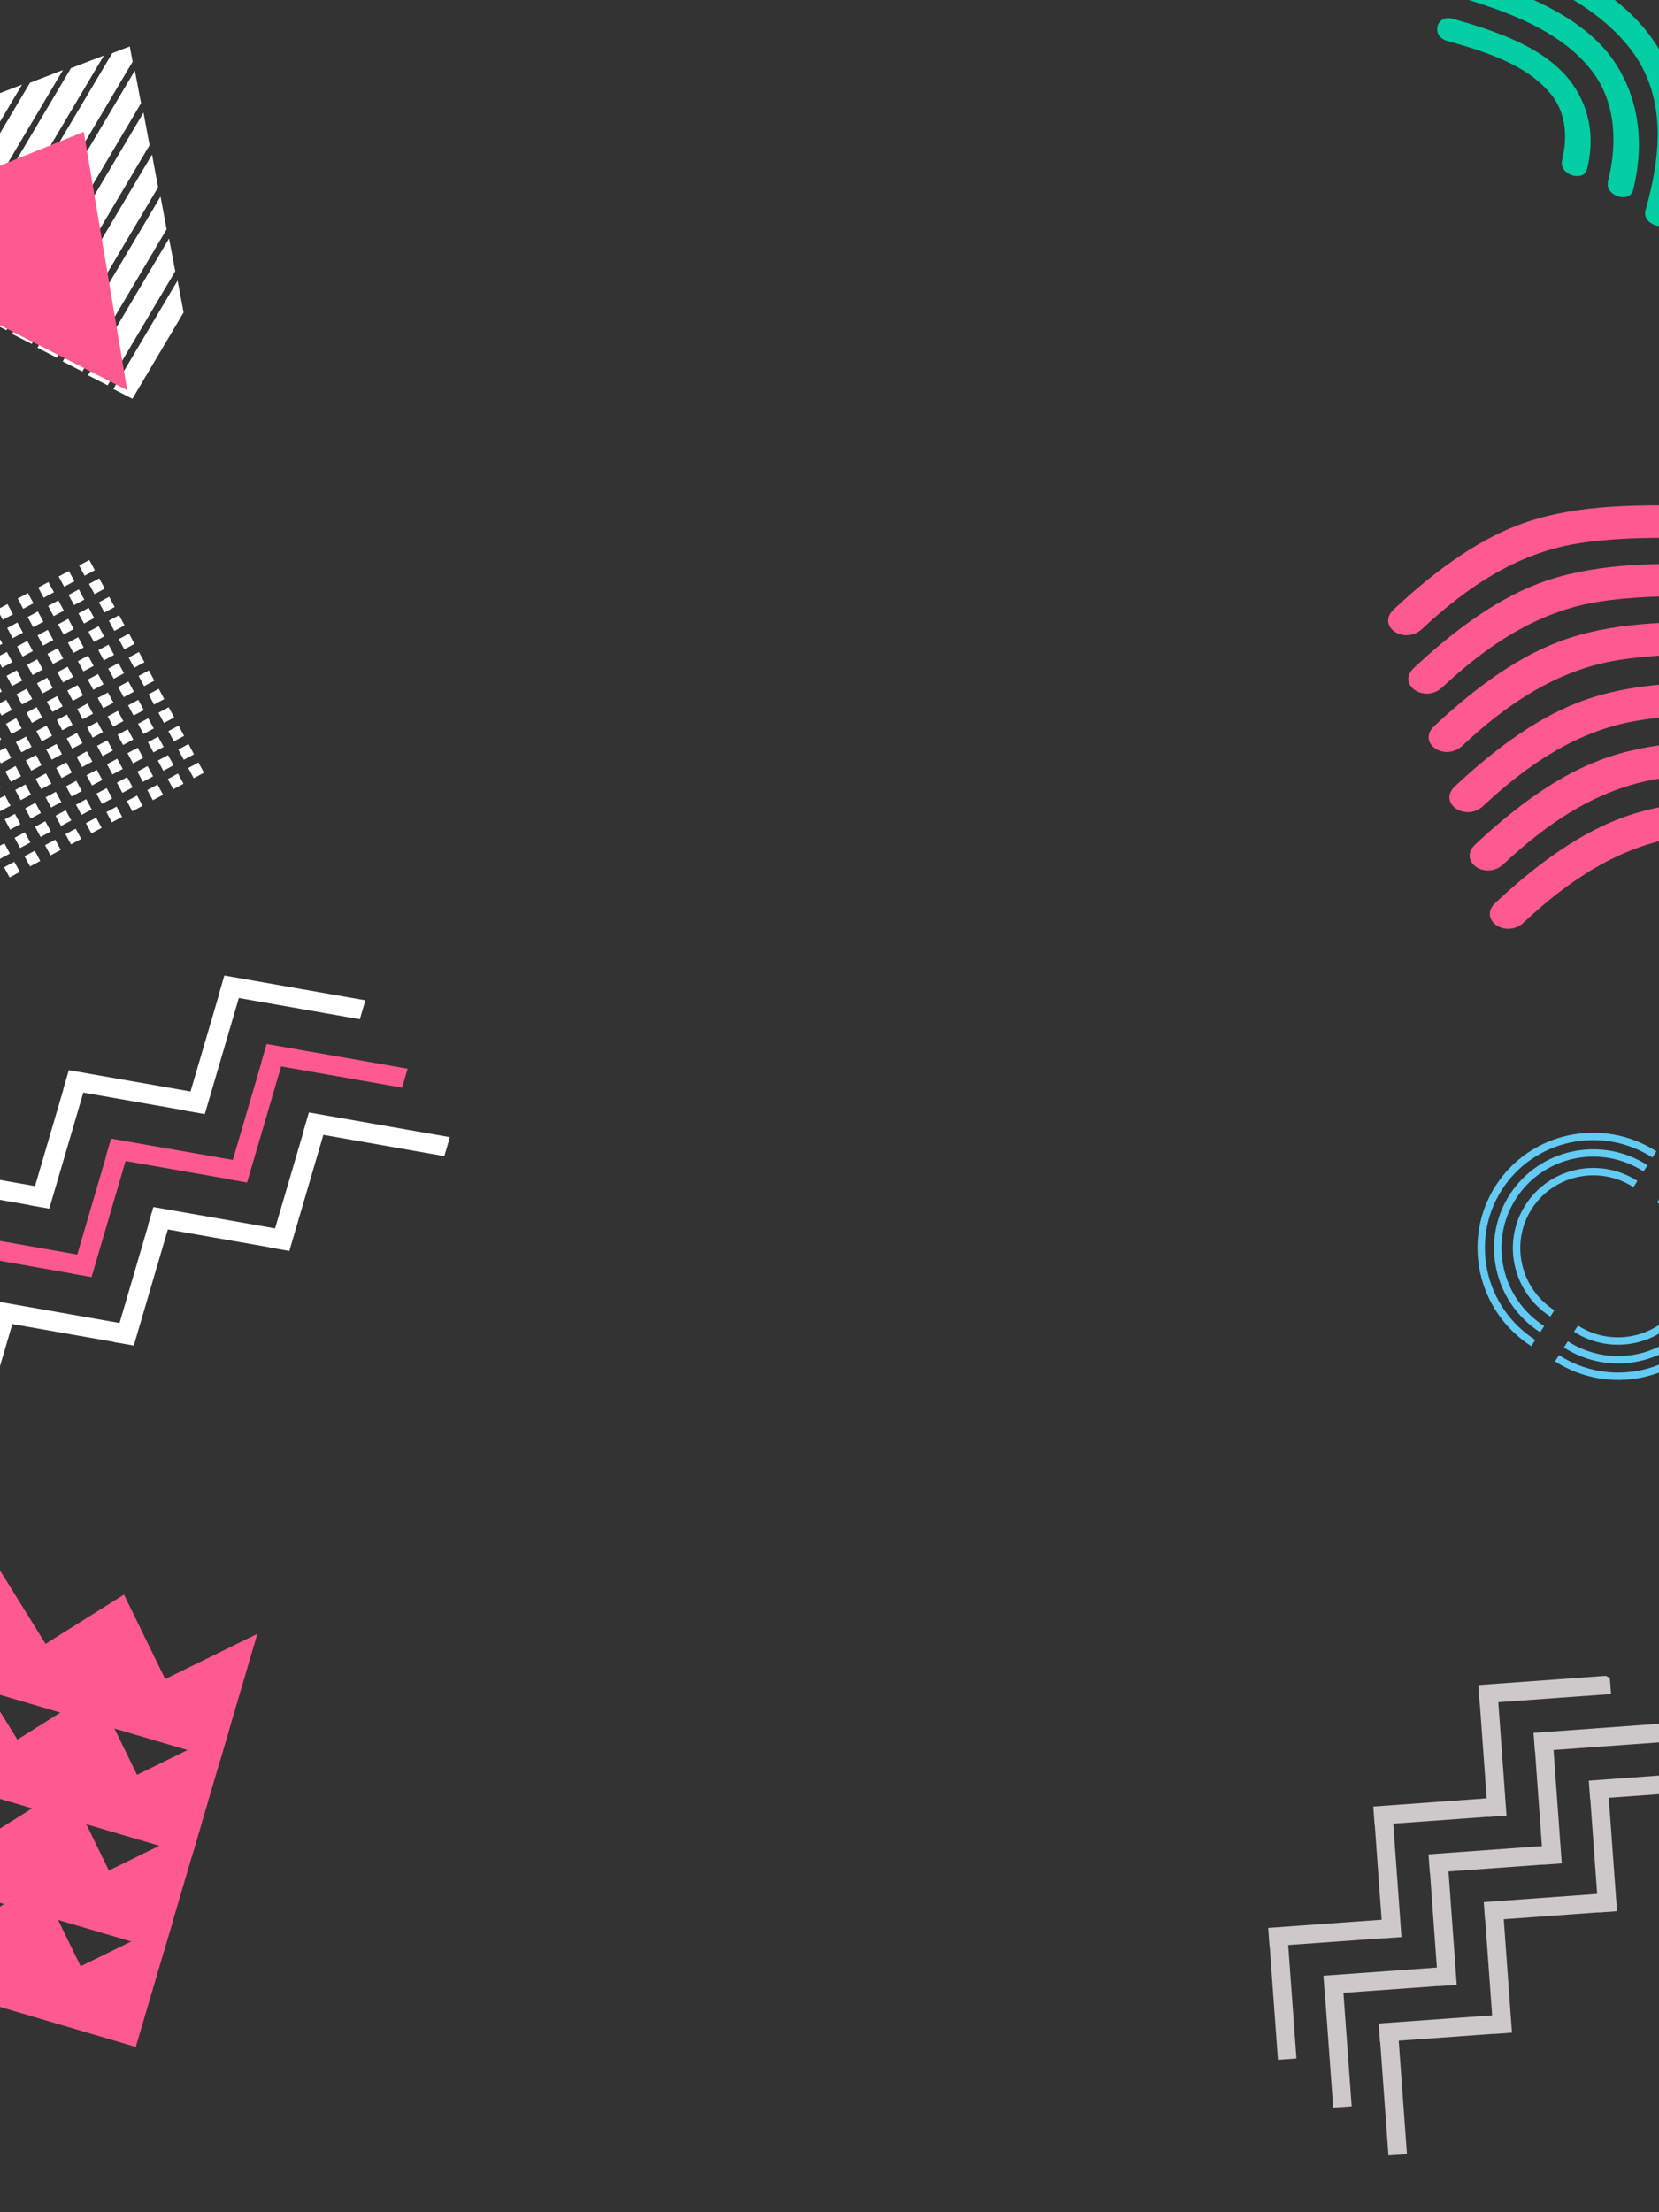 <svg width="1440" height="1920" viewBox="0 0 1440 1920" fill="none" xmlns="http://www.w3.org/2000/svg">
<rect x="0" y="0" width="1440" height="1920" fill="#333333" stroke="none"/>
<path d="M268.122 965.491L263.312 981.921L263.467 981.945L238.769 1066.12L133.122 1047.6L128.297 1063.96L128.467 1064.05L103.769 1148.23L-1.893 1129.64L-6.703 1146.07L-6.548 1146.09L-36.081 1246.91L-18.852 1249.92L10.696 1149.17L98.959 1164.66L98.919 1164.8L116.148 1167.82L145.696 1067.06L233.959 1082.55L233.919 1082.7L251.148 1085.71L280.696 984.958L385.652 1003.41L390.533 986.955L268.122 965.491Z" fill="white"/>
<path d="M231.43 906.095L226.62 922.525L226.775 922.549L202.077 1006.72L96.43 988.201L91.605 1004.57L91.775 1004.65L67.078 1088.83L-38.585 1070.24L-43.395 1086.67L-43.24 1086.7L-72.773 1187.51L-55.544 1190.53L-26.011 1089.71L62.267 1105.26L62.227 1105.41L79.456 1108.42L109.004 1007.67L197.267 1023.15L197.227 1023.3L214.456 1026.31L244.004 925.562L349.031 943.989L353.841 927.559L231.43 906.095Z" fill="#FF5991"/>
<path d="M194.739 846.699L189.928 863.129L190.083 863.153L165.386 947.328L59.739 928.804L54.928 945.235L55.084 945.259L30.386 1029.43L-75.276 1010.85L-80.087 1027.28L-79.931 1027.3L-109.464 1128.12L-92.235 1131.13L-62.702 1030.31L25.576 1045.86L25.535 1046.01L42.765 1049.02L72.313 948.272L160.575 963.758L160.535 963.906L177.765 966.919L207.313 866.166L312.339 884.593L317.149 868.163L194.739 846.699Z" fill="white"/>
<g clip-path="url(#clip0)">
<path d="M1379.05 1545.45L1380.22 1561.5L1380.37 1561.49L1386.32 1643.73L1287.88 1650.87L1289.02 1666.86L1289.2 1666.9L1295.15 1749.14L1196.68 1756.22L1197.85 1772.27L1197.99 1772.26L1205.16 1870.75L1221.21 1869.58L1214.07 1771.14L1296.32 1765.2L1296.33 1765.34L1312.38 1764.17L1305.25 1665.73L1387.49 1659.78L1387.5 1659.93L1403.55 1658.76L1396.42 1560.32L1494.22 1553.27L1493.11 1537.19L1379.05 1545.45Z" fill="#CDC8CA"/>
<path d="M1331.1 1503.97L1332.27 1520.02L1332.41 1520.01L1338.36 1602.25L1239.93 1609.39L1241.07 1625.38L1241.24 1625.42L1247.19 1707.66L1148.72 1714.74L1149.89 1730.79L1150.04 1730.78L1157.2 1829.27L1173.26 1828.1L1166.09 1729.61L1248.36 1723.71L1248.38 1723.86L1264.43 1722.69L1257.29 1624.25L1339.53 1618.3L1339.55 1618.45L1355.6 1617.28L1348.47 1518.84L1446.33 1511.76L1445.16 1495.71L1331.1 1503.97Z" fill="#CDC8CA"/>
<path d="M1283.15 1462.49L1284.32 1478.54L1284.46 1478.53L1290.41 1560.77L1191.98 1567.91L1193.15 1583.96L1193.29 1583.94L1199.24 1666.18L1100.77 1673.26L1101.94 1689.31L1102.08 1689.3L1109.25 1787.79L1125.3 1786.62L1118.14 1688.13L1200.41 1682.23L1200.42 1682.38L1216.47 1681.21L1209.34 1582.77L1291.58 1576.82L1291.6 1576.97L1307.65 1575.8L1300.51 1477.36L1398.37 1470.28L1397.2 1454.23L1283.15 1462.49Z" fill="#CDC8CA"/>
</g>
<g clip-path="url(#clip1)">
<path d="M1458.35 1012.47C1505.34 1042.67 1519.17 1105.16 1489.23 1151.75C1459.27 1198.37 1396.67 1211.7 1349.71 1181.53L1353.17 1176.15C1397.16 1204.42 1455.76 1191.91 1483.81 1148.26C1511.85 1104.62 1498.88 1046.12 1454.89 1017.85L1458.35 1012.47Z" fill="#63CAF3"/>
<path d="M1450.61 1024.52C1490.91 1050.42 1502.76 1103.99 1477.08 1143.94C1451.41 1183.9 1397.7 1195.39 1357.43 1169.51L1360.89 1164.13C1398.19 1188.11 1447.86 1177.51 1471.64 1140.5C1495.42 1103.48 1484.39 1053.88 1447.13 1029.93L1450.61 1024.52Z" fill="#63CAF3"/>
<path d="M1441.85 1038.15C1474.56 1059.17 1484.2 1102.66 1463.35 1135.12C1442.49 1167.57 1398.92 1176.87 1366.21 1155.85L1369.67 1150.47C1399.38 1169.56 1438.95 1161.09 1457.87 1131.65C1476.81 1102.17 1468.02 1062.67 1438.35 1043.6L1441.85 1038.15Z" fill="#63CAF3"/>
<path d="M1329.12 1168.35C1282.16 1138.17 1268.3 1075.65 1298.26 1029.03C1328.2 982.443 1390.83 969.076 1437.78 999.251L1434.32 1004.63C1390.33 976.361 1331.71 988.904 1303.68 1032.51C1275.64 1076.16 1288.61 1134.66 1332.6 1162.93L1329.12 1168.35Z" fill="#63CAF3"/>
<path d="M1336.86 1156.3C1296.56 1130.4 1284.71 1076.82 1310.38 1036.87C1336.06 996.919 1389.77 985.424 1430.04 1011.3L1426.58 1016.68C1389.28 992.708 1339.61 1003.31 1315.83 1040.32C1292.05 1077.33 1303.04 1126.91 1340.34 1150.88L1336.86 1156.3Z" fill="#63CAF3"/>
<path d="M1345.64 1142.63C1312.93 1121.61 1303.29 1078.12 1324.14 1045.66C1345 1013.21 1388.57 1003.91 1421.28 1024.93L1417.82 1030.31C1388.11 1011.21 1348.51 1019.67 1329.59 1049.11C1310.64 1078.59 1319.43 1118.09 1349.15 1137.18L1345.64 1142.63Z" fill="#63CAF3"/>
</g>
<path d="M1287.54 699.377C1325.1 664.17 1368.98 633.737 1422.47 625.253C1481.14 615.825 1539.43 623.517 1597.84 619.988C1699.34 613.932 1770.89 556.228 1825.85 483.332C1838.24 466.867 1808.59 456.285 1796.3 472.63C1766.93 511.64 1733.01 548.491 1684.6 570.818C1630.3 595.817 1570.95 592.498 1514.72 592.12C1467.59 591.795 1416.37 591.797 1370.27 609.495C1330.01 624.931 1292.95 654.289 1263.02 682.311C1247.52 696.727 1272.05 713.889 1287.54 699.377Z" fill="#FF5991"/>
<path d="M1305.06 749.939C1342.62 714.731 1386.5 684.297 1439.99 675.812C1498.66 666.384 1556.95 674.076 1615.36 670.547C1716.86 664.49 1788.42 606.785 1843.38 533.887C1855.77 517.421 1826.11 506.839 1813.83 523.185C1784.45 562.195 1750.54 599.047 1702.13 621.375C1647.82 646.375 1588.48 643.056 1532.25 642.679C1485.11 642.354 1433.89 642.355 1387.8 660.054C1347.53 675.49 1310.47 704.85 1280.54 732.873C1265.05 747.386 1289.58 764.548 1305.06 749.939Z" fill="#FF5991"/>
<path d="M1322.6 800.598C1360.16 765.391 1404.04 734.958 1457.53 726.474C1516.2 717.046 1574.49 724.739 1632.9 721.21C1734.4 715.153 1805.95 657.45 1860.92 584.554C1873.3 568.088 1843.65 557.506 1831.36 573.852C1801.99 612.861 1768.07 649.712 1719.66 672.039C1665.36 697.038 1606.02 693.72 1549.79 693.342C1502.65 693.017 1451.43 693.018 1405.34 710.716C1365.07 726.152 1328.01 755.511 1298.08 783.533C1282.58 797.949 1307.11 815.111 1322.6 800.598Z" fill="#FF5991"/>
<path d="M1234.43 545.822C1271.99 510.616 1315.87 480.183 1369.36 471.699C1428.03 462.271 1486.32 469.964 1544.73 466.434C1646.23 460.378 1717.78 402.675 1772.75 329.78C1785.13 313.315 1755.48 302.733 1743.19 319.078C1713.82 358.087 1679.9 394.938 1631.49 417.265C1577.19 442.263 1517.85 438.945 1461.62 438.567C1414.48 438.242 1363.26 438.243 1317.17 455.941C1276.9 471.377 1239.84 500.735 1209.91 528.757C1194.3 543.196 1218.83 560.358 1234.43 545.822Z" fill="#FF5991"/>
<path d="M1251.97 596.491C1289.54 561.286 1333.42 530.855 1386.9 522.372C1445.57 512.945 1503.86 520.638 1562.29 517.206C1663.79 511.151 1735.34 453.451 1790.3 380.56C1802.69 364.095 1773.03 353.514 1760.75 369.858C1731.37 408.865 1697.46 445.714 1649.05 468.039C1594.75 493.036 1535.4 489.717 1479.17 489.339C1432.04 489.013 1380.82 489.014 1334.72 506.711C1294.46 522.146 1257.4 551.502 1227.47 579.522C1211.84 593.864 1236.37 611.025 1251.97 596.491Z" fill="#FF5991"/>
<path d="M1269.49 647.055C1307.06 611.849 1350.94 581.416 1404.43 572.933C1463.09 563.506 1521.39 571.198 1579.81 567.766C1681.31 561.71 1752.86 504.008 1807.82 431.115C1820.21 414.65 1790.56 404.068 1778.27 420.413C1748.9 459.421 1714.98 496.271 1666.57 518.597C1612.27 543.595 1552.92 540.277 1496.69 539.898C1449.56 539.573 1398.34 539.574 1352.25 557.272C1311.98 572.707 1274.92 602.065 1244.99 630.086C1229.49 644.501 1253.91 661.686 1269.49 647.055Z" fill="#FF5991"/>
<path d="M54.441 313.717L71.429 322.432L144.65 198.982L139.348 170.567L54.441 313.717Z" fill="white"/>
<path d="M152.122 235.393L146.744 206.995L76.42 325.699L93.417 334.419L152.122 235.393Z" fill="white"/>
<path d="M32.495 301.805L49.476 310.516L137.254 162.54L131.953 134.139L32.495 301.805Z" fill="white"/>
<path d="M10.517 289.82L27.492 298.528L129.823 126.033L124.555 97.712L10.517 289.82Z" fill="white"/>
<path d="M-16.006 274.668L115.105 53.55L112.653 40.301L97.399 46.157L-32.986 265.906L-16.006 274.668Z" fill="white"/>
<path d="M98.365 337.594L114.921 346.119L159.373 271.15L154.16 243.494L98.365 337.594Z" fill="white"/>
<path d="M-95.962 230.098L-79.036 238.778L19.095 73.472L-9.467 84.399L-95.962 230.098Z" fill="white"/>
<path d="M-116.926 218.181L-100.002 226.86L-16.419 86.062L-45.051 97.022L-116.926 218.181Z" fill="white"/>
<path d="M-74.997 242.017L-58.038 250.767L54.652 60.78L26.044 71.813L-74.997 242.017Z" fill="white"/>
<path d="M-54.003 254.004L-37.074 262.686L90.165 48.187L61.597 59.117L-54.003 254.004Z" fill="white"/>
<path d="M-11.431 277.904L5.541 286.61L122.428 89.593L117.055 61.246L-11.431 277.904Z" fill="white"/>
<path d="M72.705 114.43L-151.545 204.98L110.406 338.61L72.705 114.43Z" fill="#FF5991"/>
<path d="M1243.16 -47.259C1303.03 -30.013 1375.17 -8.804 1414.99 42.214C1448.57 85.223 1440.43 139.538 1428.31 182.536C1424.85 194.896 1446.75 202.167 1450.22 189.807C1463.78 141.647 1468.98 87.37 1437.31 38.302C1398.56 -21.704 1313.76 -47.674 1248.21 -66.551C1233.98 -70.638 1228.88 -51.361 1243.16 -47.259Z" fill="#03CEA4"/>
<path d="M1247.93 -7.922C1294.74 5.495 1351.98 21.997 1382.37 62.365C1403.98 91.063 1403.16 128.038 1395.75 157.474C1392.65 169.883 1414.48 177.162 1417.59 164.707C1426.16 130.441 1424.89 92.625 1404.33 58.285C1374.9 9.184 1305.4 -12.103 1252.92 -27.143C1238.79 -31.193 1233.7 -12.002 1247.93 -7.922Z" fill="#03CEA4"/>
<path d="M1255.91 35.387C1287.56 44.445 1324.7 55.322 1346.23 81.798C1360.31 99.094 1360.3 121.057 1355.87 139.176C1352.83 151.572 1374.62 158.832 1377.67 146.39C1383.56 122.272 1381.35 96.663 1365.17 73.32C1342.79 41.063 1297.11 26.575 1260.9 16.209C1246.79 12.17 1241.7 31.318 1255.91 35.387Z" fill="#03CEA4"/>
<g clip-path="url(#clip2)">
<path d="M6.506 524.278L-2.368 529.06L2.412 537.931L11.286 533.149L6.506 524.278Z" fill="white"/>
<path d="M24.255 514.714L15.381 519.496L20.161 528.367L29.035 523.584L24.255 514.714Z" fill="white"/>
<path d="M42.034 505.133L33.16 509.915L37.94 518.786L46.815 514.004L42.034 505.133Z" fill="white"/>
<path d="M59.783 495.568L50.909 500.351L55.689 509.221L64.563 504.439L59.783 495.568Z" fill="white"/>
<path d="M77.532 486.004L68.658 490.786L73.438 499.657L82.312 494.875L77.532 486.004Z" fill="white"/>
<path d="M-2.666 549.832L-11.54 554.615L-6.76 563.485L2.115 558.703L-2.666 549.832Z" fill="white"/>
<path d="M15.114 540.251L6.239 545.034L11.02 553.904L19.894 549.122L15.114 540.251Z" fill="white"/>
<path d="M32.863 530.687L23.988 535.469L28.768 544.34L37.643 539.558L32.863 530.687Z" fill="white"/>
<path d="M50.642 521.106L41.768 525.888L46.548 534.759L55.422 529.977L50.642 521.106Z" fill="white"/>
<path d="M68.391 511.542L59.517 516.324L64.297 525.195L73.171 520.412L68.391 511.542Z" fill="white"/>
<path d="M86.14 501.977L77.265 506.76L82.046 515.63L90.92 510.848L86.14 501.977Z" fill="white"/>
<path d="M5.942 565.806L-2.932 570.588L1.848 579.459L10.722 574.676L5.942 565.806Z" fill="white"/>
<path d="M23.721 556.225L14.847 561.007L19.627 569.878L28.502 565.096L23.721 556.225Z" fill="white"/>
<path d="M41.47 546.66L32.596 551.443L37.376 560.313L46.251 555.531L41.47 546.66Z" fill="white"/>
<path d="M59.25 537.08L50.375 541.862L55.155 550.733L64.03 545.95L59.25 537.08Z" fill="white"/>
<path d="M76.999 527.515L68.124 532.297L72.904 541.168L81.779 536.386L76.999 527.515Z" fill="white"/>
<path d="M94.747 517.951L85.873 522.733L90.653 531.604L99.528 526.821L94.747 517.951Z" fill="white"/>
<path d="M-3.199 591.344L-12.074 596.126L-7.293 604.996L1.581 600.214L-3.199 591.344Z" fill="white"/>
<path d="M14.55 581.779L5.675 586.561L10.456 595.432L19.33 590.65L14.55 581.779Z" fill="white"/>
<path d="M32.329 572.198L23.455 576.98L28.235 585.851L37.109 581.069L32.329 572.198Z" fill="white"/>
<path d="M50.078 562.634L41.204 567.416L45.984 576.287L54.858 571.505L50.078 562.634Z" fill="white"/>
<path d="M67.857 553.053L58.983 557.835L63.763 566.706L72.638 561.924L67.857 553.053Z" fill="white"/>
<path d="M85.606 543.489L76.732 548.271L81.512 557.141L90.386 552.359L85.606 543.489Z" fill="white"/>
<path d="M103.355 533.924L94.481 538.706L99.261 547.577L108.135 542.795L103.355 533.924Z" fill="white"/>
<path d="M5.425 607.347L-3.45 612.13L1.331 621L10.205 616.218L5.425 607.347Z" fill="white"/>
<path d="M23.174 597.783L14.299 602.565L19.08 611.436L27.954 606.654L23.174 597.783Z" fill="white"/>
<path d="M40.953 588.202L32.079 592.984L36.859 601.855L45.733 597.073L40.953 588.202Z" fill="white"/>
<path d="M58.702 578.638L49.828 583.42L54.608 592.291L63.482 587.508L58.702 578.638Z" fill="white"/>
<path d="M76.481 569.057L67.607 573.839L72.387 582.71L81.262 577.928L76.481 569.057Z" fill="white"/>
<path d="M94.23 559.492L85.356 564.275L90.136 573.145L99.01 568.363L94.23 559.492Z" fill="white"/>
<path d="M111.979 549.928L103.105 554.71L107.885 563.581L116.759 558.799L111.979 549.928Z" fill="white"/>
<path d="M-3.716 632.885L-12.591 637.667L-7.811 646.538L1.064 641.756L-3.716 632.885Z" fill="white"/>
<path d="M14.033 623.321L5.158 628.103L9.938 636.974L18.813 632.192L14.033 623.321Z" fill="white"/>
<path d="M31.782 613.756L22.907 618.539L27.687 627.409L36.562 622.627L31.782 613.756Z" fill="white"/>
<path d="M49.561 604.176L40.687 608.958L45.467 617.828L54.341 613.046L49.561 604.176Z" fill="white"/>
<path d="M67.31 594.611L58.435 599.393L63.216 608.264L72.09 603.482L67.31 594.611Z" fill="white"/>
<path d="M85.089 585.03L76.215 589.812L80.995 598.683L89.869 593.901L85.089 585.03Z" fill="white"/>
<path d="M102.838 575.466L93.963 580.248L98.744 589.119L107.618 584.337L102.838 575.466Z" fill="white"/>
<path d="M120.587 565.901L111.712 570.684L116.493 579.554L125.367 574.772L120.587 565.901Z" fill="white"/>
<path d="M4.891 648.859L-3.983 653.641L0.797 662.512L9.671 657.729L4.891 648.859Z" fill="white"/>
<path d="M22.64 639.294L13.766 644.076L18.546 652.947L27.42 648.165L22.64 639.294Z" fill="white"/>
<path d="M40.389 629.73L31.515 634.512L36.295 643.383L45.169 638.6L40.389 629.73Z" fill="white"/>
<path d="M58.169 620.149L49.294 624.931L54.074 633.802L62.949 629.02L58.169 620.149Z" fill="white"/>
<path d="M75.917 610.584L67.043 615.367L71.823 624.237L80.698 619.455L75.917 610.584Z" fill="white"/>
<path d="M93.697 601.004L84.822 605.786L89.602 614.657L98.477 609.874L93.697 601.004Z" fill="white"/>
<path d="M111.446 591.439L102.571 596.221L107.351 605.092L116.226 600.31L111.446 591.439Z" fill="white"/>
<path d="M129.194 581.875L120.32 586.657L125.1 595.528L133.975 590.745L129.194 581.875Z" fill="white"/>
<path d="M-4.28 674.413L-13.155 679.195L-8.375 688.066L0.5 683.284L-4.28 674.413Z" fill="white"/>
<path d="M13.499 664.832L4.625 669.614L9.405 678.485L18.279 673.703L13.499 664.832Z" fill="white"/>
<path d="M31.248 655.268L22.373 660.05L27.154 668.921L36.028 664.138L31.248 655.268Z" fill="white"/>
<path d="M48.997 645.703L40.122 650.485L44.903 659.356L53.777 654.574L48.997 645.703Z" fill="white"/>
<path d="M66.776 636.122L57.902 640.905L62.682 649.775L71.556 644.993L66.776 636.122Z" fill="white"/>
<path d="M84.525 626.558L75.651 631.34L80.431 640.211L89.305 635.429L84.525 626.558Z" fill="white"/>
<path d="M102.304 616.977L93.43 621.759L98.21 630.63L107.085 625.848L102.304 616.977Z" fill="white"/>
<path d="M120.053 607.413L111.179 612.195L115.959 621.066L124.833 616.283L120.053 607.413Z" fill="white"/>
<path d="M137.802 597.848L128.928 602.63L133.708 611.501L142.582 606.719L137.802 597.848Z" fill="white"/>
<path d="M4.327 690.386L-4.547 695.168L0.233 704.039L9.107 699.257L4.327 690.386Z" fill="white"/>
<path d="M22.107 680.805L13.232 685.588L18.012 694.458L26.887 689.676L22.107 680.805Z" fill="white"/>
<path d="M39.855 671.241L30.981 676.023L35.761 684.894L44.636 680.112L39.855 671.241Z" fill="white"/>
<path d="M57.604 661.677L48.73 666.459L53.51 675.329L62.385 670.547L57.604 661.677Z" fill="white"/>
<path d="M75.384 652.096L66.509 656.878L71.29 665.749L80.164 660.966L75.384 652.096Z" fill="white"/>
<path d="M93.133 642.531L84.258 647.313L89.038 656.184L97.913 651.402L93.133 642.531Z" fill="white"/>
<path d="M110.912 632.95L102.038 637.733L106.818 646.603L115.692 641.821L110.912 632.95Z" fill="white"/>
<path d="M128.661 623.386L119.786 628.168L124.567 637.039L133.441 632.257L128.661 623.386Z" fill="white"/>
<path d="M146.41 613.822L137.535 618.604L142.316 627.474L151.19 622.692L146.41 613.822Z" fill="white"/>
<path d="M12.935 706.359L4.06 711.142L8.841 720.012L17.715 715.23L12.935 706.359Z" fill="white"/>
<path d="M30.714 696.779L21.84 701.561L26.62 710.432L35.494 705.649L30.714 696.779Z" fill="white"/>
<path d="M48.463 687.214L39.589 691.996L44.369 700.867L53.243 696.085L48.463 687.214Z" fill="white"/>
<path d="M66.212 677.65L57.338 682.432L62.118 691.303L70.992 686.52L66.212 677.65Z" fill="white"/>
<path d="M83.992 668.069L75.117 672.851L79.897 681.722L88.772 676.94L83.992 668.069Z" fill="white"/>
<path d="M101.74 658.504L92.866 663.287L97.646 672.157L106.521 667.375L101.74 658.504Z" fill="white"/>
<path d="M119.52 648.924L110.645 653.706L115.425 662.577L124.3 657.794L119.52 648.924Z" fill="white"/>
<path d="M137.268 639.359L128.394 644.141L133.174 653.012L142.049 648.23L137.268 639.359Z" fill="white"/>
<path d="M155.017 629.795L146.143 634.577L150.923 643.448L159.798 638.665L155.017 629.795Z" fill="white"/>
<path d="M3.794 731.897L-5.081 736.679L-0.3 745.55L8.574 740.768L3.794 731.897Z" fill="white"/>
<path d="M21.543 722.333L12.668 727.115L17.448 735.986L26.323 731.203L21.543 722.333Z" fill="white"/>
<path d="M39.322 712.752L30.447 717.534L35.228 726.405L44.102 721.623L39.322 712.752Z" fill="white"/>
<path d="M57.071 703.188L48.196 707.97L52.977 716.84L61.851 712.058L57.071 703.188Z" fill="white"/>
<path d="M74.82 693.623L65.945 698.405L70.725 707.276L79.6 702.494L74.82 693.623Z" fill="white"/>
<path d="M92.599 684.042L83.725 688.824L88.505 697.695L97.379 692.913L92.599 684.042Z" fill="white"/>
<path d="M110.348 674.478L101.474 679.26L106.254 688.131L115.128 683.349L110.348 674.478Z" fill="white"/>
<path d="M128.127 664.897L119.253 669.679L124.033 678.55L132.907 673.768L128.127 664.897Z" fill="white"/>
<path d="M145.876 655.333L137.002 660.115L141.782 668.985L150.656 664.203L145.876 655.333Z" fill="white"/>
<path d="M163.625 645.768L154.751 650.55L159.531 659.421L168.405 654.639L163.625 645.768Z" fill="white"/>
<path d="M12.418 747.901L3.543 752.683L8.324 761.554L17.198 756.772L12.418 747.901Z" fill="white"/>
<path d="M30.167 738.337L21.292 743.119L26.072 751.99L34.947 747.207L30.167 738.337Z" fill="white"/>
<path d="M47.946 728.756L39.072 733.538L43.852 742.409L52.726 737.627L47.946 728.756Z" fill="white"/>
<path d="M65.695 719.191L56.82 723.974L61.601 732.844L70.475 728.062L65.695 719.191Z" fill="white"/>
<path d="M83.444 709.627L74.569 714.409L79.35 723.28L88.224 718.498L83.444 709.627Z" fill="white"/>
<path d="M101.223 700.046L92.349 704.828L97.129 713.699L106.003 708.917L101.223 700.046Z" fill="white"/>
<path d="M118.972 690.482L110.098 695.264L114.878 704.135L123.752 699.352L118.972 690.482Z" fill="white"/>
<path d="M136.751 680.901L127.877 685.683L132.657 694.554L141.532 689.772L136.751 680.901Z" fill="white"/>
<path d="M154.5 671.336L145.626 676.119L150.406 684.989L159.28 680.207L154.5 671.336Z" fill="white"/>
<path d="M172.249 661.772L163.375 666.554L168.155 675.425L177.029 670.643L172.249 661.772Z" fill="white"/>
</g>
<g clip-path="url(#clip3)">
<path d="M-81.521 1599.14L-113.647 1708.38L117.851 1776.53L150.035 1667.32L70.005 1706.52L34.257 1633.23L-33.803 1676.01L-81.521 1599.14Z" fill="#FF5991"/>
<path d="M-57.044 1516.12L-89.193 1625.26L142.306 1693.41L174.489 1584.21L94.517 1623.44L58.711 1550.12L-9.348 1592.89L-57.044 1516.12Z" fill="#FF5991"/>
<path d="M-32.589 1433L-64.773 1542.21L166.818 1610.33L198.909 1501.15L118.937 1540.38L83.131 1467.06L15.106 1509.78L-32.589 1433Z" fill="#FF5991"/>
<path d="M-8.135 1349.89L-40.319 1459.09L191.237 1527.27L223.364 1418.04L143.391 1457.27L107.643 1383.98L39.526 1426.72L-8.135 1349.89Z" fill="#FF5991"/>
</g>
<defs>
<clipPath id="clip0">
<rect width="458.304" height="313.037" fill="white" transform="translate(1014.07 1769.68) rotate(-61.477)"/>
</clipPath>
<clipPath id="clip1">
<rect width="227" height="201" fill="white" transform="translate(1352.58 944.5) rotate(32.725)"/>
</clipPath>
<clipPath id="clip2">
<rect width="232" height="214" fill="white" transform="translate(-126.702 596.061) rotate(-28.319)"/>
</clipPath>
<clipPath id="clip3">
<rect width="327.104" height="422.159" fill="white" transform="translate(22.834 1298.11) rotate(30.882)"/>
</clipPath>
</defs>
</svg>
